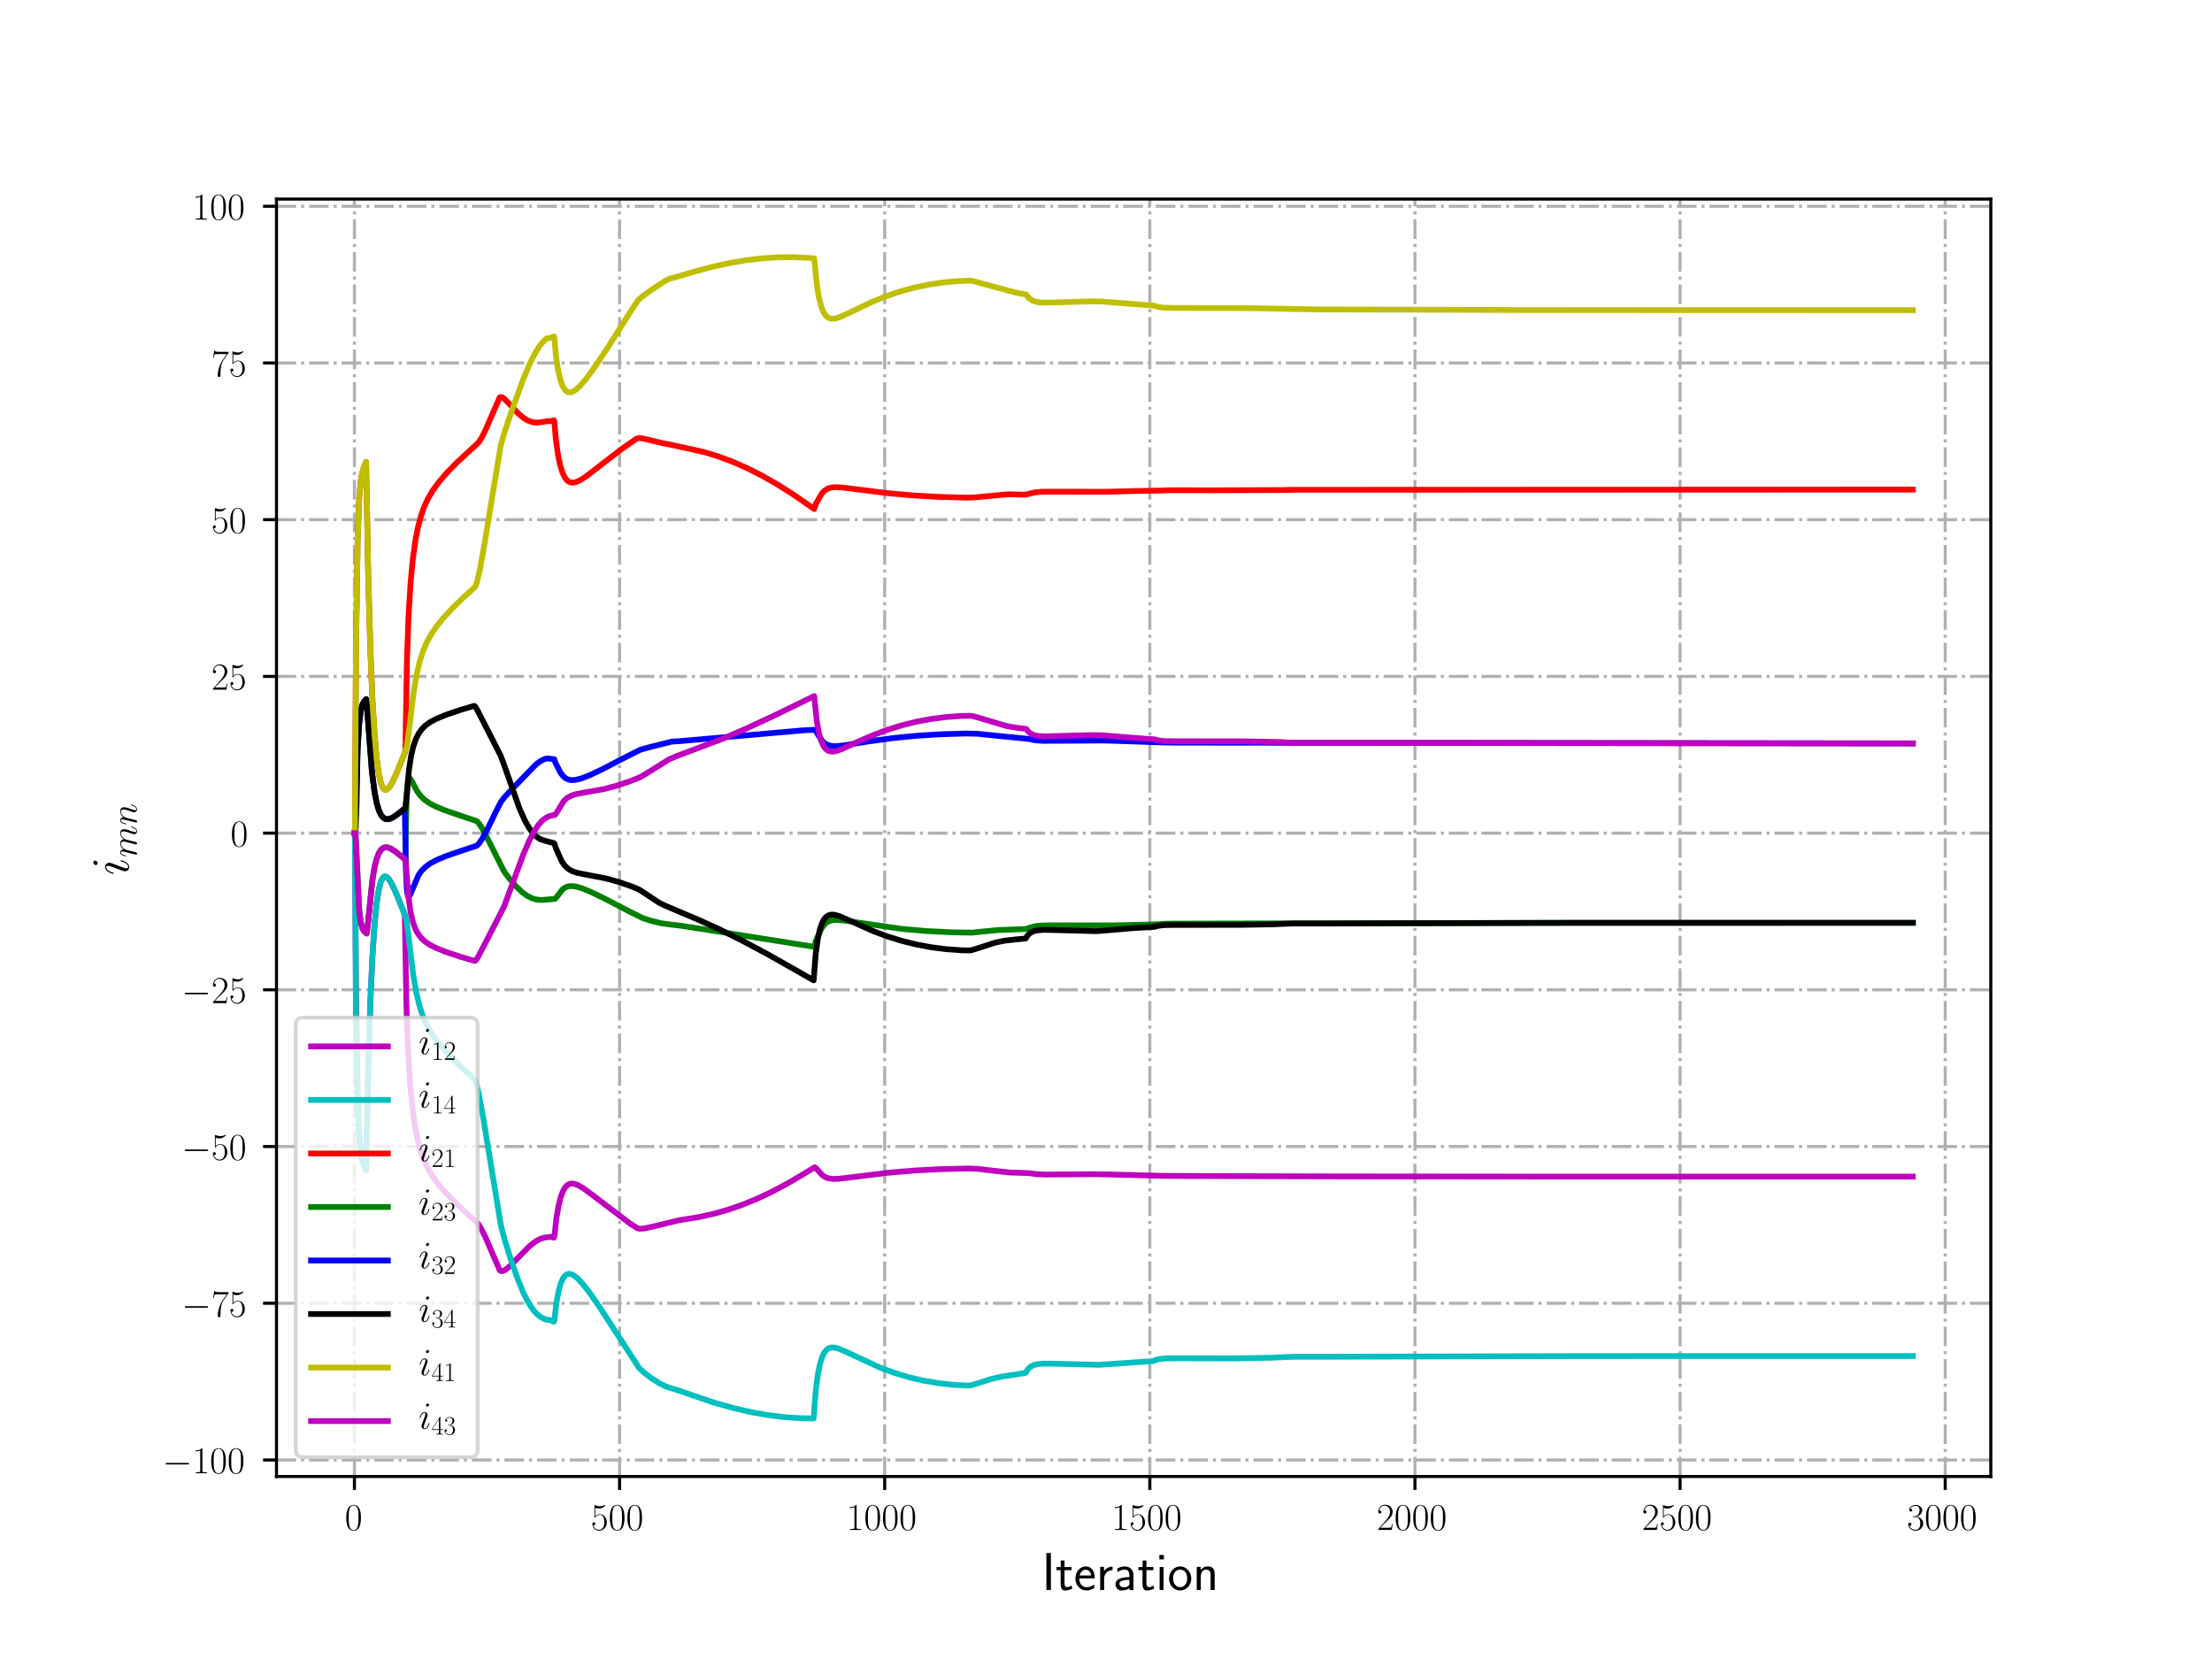 <?xml version="1.0" encoding="utf-8" standalone="no"?>
<!DOCTYPE svg PUBLIC "-//W3C//DTD SVG 1.1//EN"
  "http://www.w3.org/Graphics/SVG/1.1/DTD/svg11.dtd">
<!-- Created with matplotlib (http://matplotlib.org/) -->
<svg height="432pt" version="1.1" viewBox="0 0 576 432" width="576pt" xmlns="http://www.w3.org/2000/svg" xmlns:xlink="http://www.w3.org/1999/xlink">
 <defs>
  <style type="text/css">
*{stroke-linecap:butt;stroke-linejoin:round;}
  </style>
 </defs>
 <g id="figure_1">
  <g id="patch_1">
   <path d="M 0 432 
L 576 432 
L 576 0 
L 0 0 
z
" style="fill:#ffffff;"/>
  </g>
  <g id="axes_1">
   <g id="patch_2">
    <path d="M 72 384.48 
L 518.4 384.48 
L 518.4 51.84 
L 72 51.84 
z
" style="fill:#ffffff;"/>
   </g>
   <g id="matplotlib.axis_1">
    <g id="xtick_1">
     <g id="line2d_1">
      <path clip-path="url(#p027a1f8003)" d="M 92.291 384.48 
L 92.291 51.84 
" style="fill:none;stroke:#b0b0b0;stroke-dasharray:5.12,1.28,0.8,1.28;stroke-dashoffset:0;stroke-width:0.8;"/>
     </g>
     <g id="line2d_2">
      <defs>
       <path d="M 0 0 
L 0 3.5 
" id="m0a279a91f6" style="stroke:#000000;stroke-width:0.8;"/>
      </defs>
      <g>
       <use style="stroke:#000000;stroke-width:0.8;" x="92.291" xlink:href="#m0a279a91f6" y="384.48"/>
      </g>
     </g>
     <g id="text_1">
      <!-- $0$ -->
      <defs>
       <path d="M 42 31.641 
C 42 37.75 41.906 48.125 37.703 56.109 
C 34 63.109 28.094 65.594 22.906 65.594 
C 18.094 65.594 12 63.406 8.203 56.203 
C 4.203 48.719 3.797 39.438 3.797 31.641 
C 3.797 25.953 3.906 17.281 7 9.672 
C 11.297 -0.609 19 -2 22.906 -2 
C 27.5 -2 34.5 -0.109 38.594 9.375 
C 41.594 16.281 42 24.359 42 31.641 
z
M 22.906 -0.406 
C 16.5 -0.406 12.703 5.078 11.297 12.688 
C 10.203 18.562 10.203 27.156 10.203 32.75 
C 10.203 40.438 10.203 46.828 11.5 52.922 
C 13.406 61.391 19 64 22.906 64 
C 27 64 32.297 61.297 34.203 53.125 
C 35.5 47.438 35.594 40.734 35.594 32.75 
C 35.594 26.25 35.594 18.266 34.406 12.375 
C 32.297 1.484 26.406 -0.406 22.906 -0.406 
z
" id="CMR17-48"/>
      </defs>
      <g transform="translate(89.8 398.398)scale(0.1 -0.1)">
       <use transform="scale(0.996)" xlink:href="#CMR17-48"/>
      </g>
     </g>
    </g>
    <g id="xtick_2">
     <g id="line2d_3">
      <path clip-path="url(#p027a1f8003)" d="M 161.331 384.48 
L 161.331 51.84 
" style="fill:none;stroke:#b0b0b0;stroke-dasharray:5.12,1.28,0.8,1.28;stroke-dashoffset:0;stroke-width:0.8;"/>
     </g>
     <g id="line2d_4">
      <g>
       <use style="stroke:#000000;stroke-width:0.8;" x="161.331" xlink:href="#m0a279a91f6" y="384.48"/>
      </g>
     </g>
     <g id="text_2">
      <!-- $500$ -->
      <defs>
       <path d="M 11.406 57.688 
C 12.406 57.281 16.5 56 20.703 56 
C 30 56 35.094 61.109 38 64.062 
C 38 64.953 38 65.5 37.406 65.5 
C 37.297 65.5 37.094 65.5 36.297 65.047 
C 32.797 63.406 28.703 62.078 23.703 62.078 
C 20.703 62.078 16.203 62.484 11.297 64.672 
C 10.203 65.172 10 65.172 9.906 65.172 
C 9.406 65.172 9.297 65.062 9.297 63.078 
L 9.297 34.422 
C 9.297 32.641 9.297 32.141 10.297 32.141 
C 10.797 32.141 11 32.344 11.5 33.031 
C 14.703 37.516 19.094 39.406 24.094 39.406 
C 27.594 39.406 35.094 37.219 35.094 20.141 
C 35.094 16.953 35.094 11.172 32.094 6.578 
C 29.594 2.484 25.703 0.391 21.406 0.391 
C 14.797 0.391 8.094 5 6.297 12.719 
C 6.703 12.609 7.5 12.422 7.906 12.422 
C 9.203 12.422 11.703 13.125 11.703 16.219 
C 11.703 18.906 9.797 20 7.906 20 
C 5.594 20 4.094 18.594 4.094 15.797 
C 4.094 7.094 11 -2 21.594 -2 
C 31.906 -2 41.703 6.875 41.703 19.75 
C 41.703 31.719 33.906 41 24.203 41 
C 19.094 41 14.797 39.109 11.406 35.531 
z
" id="CMR17-53"/>
      </defs>
      <g transform="translate(153.859 398.398)scale(0.1 -0.1)">
       <use transform="scale(0.996)" xlink:href="#CMR17-53"/>
       <use transform="translate(45.69 0)scale(0.996)" xlink:href="#CMR17-48"/>
       <use transform="translate(91.381 0)scale(0.996)" xlink:href="#CMR17-48"/>
      </g>
     </g>
    </g>
    <g id="xtick_3">
     <g id="line2d_5">
      <path clip-path="url(#p027a1f8003)" d="M 230.371 384.48 
L 230.371 51.84 
" style="fill:none;stroke:#b0b0b0;stroke-dasharray:5.12,1.28,0.8,1.28;stroke-dashoffset:0;stroke-width:0.8;"/>
     </g>
     <g id="line2d_6">
      <g>
       <use style="stroke:#000000;stroke-width:0.8;" x="230.371" xlink:href="#m0a279a91f6" y="384.48"/>
      </g>
     </g>
     <g id="text_3">
      <!-- $1000$ -->
      <defs>
       <path d="M 26.594 63.406 
C 26.594 65.5 26.5 65.5 25.094 65.5 
C 21.203 61.188 15.297 59.797 9.703 59.797 
C 9.406 59.797 8.906 59.797 8.797 59.5 
C 8.703 59.297 8.703 59.094 8.703 57 
C 11.797 57 17 57.594 21 59.984 
L 21 7.203 
C 21 3.688 20.797 2.5 12.203 2.5 
L 9.203 2.5 
L 9.203 0 
C 14 0 19 0 23.797 0 
C 28.594 0 33.594 0 38.406 0 
L 38.406 2.5 
L 35.406 2.5 
C 26.797 2.5 26.594 3.594 26.594 7.156 
z
" id="CMR17-49"/>
      </defs>
      <g transform="translate(220.409 398.398)scale(0.1 -0.1)">
       <use transform="scale(0.996)" xlink:href="#CMR17-49"/>
       <use transform="translate(45.69 0)scale(0.996)" xlink:href="#CMR17-48"/>
       <use transform="translate(91.381 0)scale(0.996)" xlink:href="#CMR17-48"/>
       <use transform="translate(137.071 0)scale(0.996)" xlink:href="#CMR17-48"/>
      </g>
     </g>
    </g>
    <g id="xtick_4">
     <g id="line2d_7">
      <path clip-path="url(#p027a1f8003)" d="M 299.411 384.48 
L 299.411 51.84 
" style="fill:none;stroke:#b0b0b0;stroke-dasharray:5.12,1.28,0.8,1.28;stroke-dashoffset:0;stroke-width:0.8;"/>
     </g>
     <g id="line2d_8">
      <g>
       <use style="stroke:#000000;stroke-width:0.8;" x="299.411" xlink:href="#m0a279a91f6" y="384.48"/>
      </g>
     </g>
     <g id="text_4">
      <!-- $1500$ -->
      <g transform="translate(289.449 398.398)scale(0.1 -0.1)">
       <use transform="scale(0.996)" xlink:href="#CMR17-49"/>
       <use transform="translate(45.69 0)scale(0.996)" xlink:href="#CMR17-53"/>
       <use transform="translate(91.381 0)scale(0.996)" xlink:href="#CMR17-48"/>
       <use transform="translate(137.071 0)scale(0.996)" xlink:href="#CMR17-48"/>
      </g>
     </g>
    </g>
    <g id="xtick_5">
     <g id="line2d_9">
      <path clip-path="url(#p027a1f8003)" d="M 368.452 384.48 
L 368.452 51.84 
" style="fill:none;stroke:#b0b0b0;stroke-dasharray:5.12,1.28,0.8,1.28;stroke-dashoffset:0;stroke-width:0.8;"/>
     </g>
     <g id="line2d_10">
      <g>
       <use style="stroke:#000000;stroke-width:0.8;" x="368.452" xlink:href="#m0a279a91f6" y="384.48"/>
      </g>
     </g>
     <g id="text_5">
      <!-- $2000$ -->
      <defs>
       <path d="M 41.703 15.453 
L 39.906 15.453 
C 38.906 8.375 38.094 7.172 37.703 6.562 
C 37.203 5.766 30 5.766 28.594 5.766 
L 9.406 5.766 
C 13 9.672 20 16.75 28.5 24.953 
C 34.594 30.734 41.703 37.531 41.703 47.422 
C 41.703 59.219 32.297 66 21.797 66 
C 10.797 66 4.094 56.312 4.094 47.344 
C 4.094 43.438 7 42.938 8.203 42.938 
C 9.203 42.938 12.203 43.547 12.203 47.031 
C 12.203 50.109 9.594 51 8.203 51 
C 7.594 51 7 50.906 6.594 50.703 
C 8.5 59.219 14.297 63.406 20.406 63.406 
C 29.094 63.406 34.797 56.516 34.797 47.422 
C 34.797 38.734 29.703 31.25 24 24.75 
L 4.094 2.281 
L 4.094 0 
L 39.297 0 
z
" id="CMR17-50"/>
      </defs>
      <g transform="translate(358.489 398.398)scale(0.1 -0.1)">
       <use transform="scale(0.996)" xlink:href="#CMR17-50"/>
       <use transform="translate(45.69 0)scale(0.996)" xlink:href="#CMR17-48"/>
       <use transform="translate(91.381 0)scale(0.996)" xlink:href="#CMR17-48"/>
       <use transform="translate(137.071 0)scale(0.996)" xlink:href="#CMR17-48"/>
      </g>
     </g>
    </g>
    <g id="xtick_6">
     <g id="line2d_11">
      <path clip-path="url(#p027a1f8003)" d="M 437.492 384.48 
L 437.492 51.84 
" style="fill:none;stroke:#b0b0b0;stroke-dasharray:5.12,1.28,0.8,1.28;stroke-dashoffset:0;stroke-width:0.8;"/>
     </g>
     <g id="line2d_12">
      <g>
       <use style="stroke:#000000;stroke-width:0.8;" x="437.492" xlink:href="#m0a279a91f6" y="384.48"/>
      </g>
     </g>
     <g id="text_6">
      <!-- $2500$ -->
      <g transform="translate(427.529 398.398)scale(0.1 -0.1)">
       <use transform="scale(0.996)" xlink:href="#CMR17-50"/>
       <use transform="translate(45.69 0)scale(0.996)" xlink:href="#CMR17-53"/>
       <use transform="translate(91.381 0)scale(0.996)" xlink:href="#CMR17-48"/>
       <use transform="translate(137.071 0)scale(0.996)" xlink:href="#CMR17-48"/>
      </g>
     </g>
    </g>
    <g id="xtick_7">
     <g id="line2d_13">
      <path clip-path="url(#p027a1f8003)" d="M 506.532 384.48 
L 506.532 51.84 
" style="fill:none;stroke:#b0b0b0;stroke-dasharray:5.12,1.28,0.8,1.28;stroke-dashoffset:0;stroke-width:0.8;"/>
     </g>
     <g id="line2d_14">
      <g>
       <use style="stroke:#000000;stroke-width:0.8;" x="506.532" xlink:href="#m0a279a91f6" y="384.48"/>
      </g>
     </g>
     <g id="text_7">
      <!-- $3000$ -->
      <defs>
       <path d="M 22.094 33.703 
C 31 33.703 34.906 25.969 34.906 17.031 
C 34.906 5 28.5 0.391 22.703 0.391 
C 17.406 0.391 8.797 3.031 6.094 10.828 
C 6.594 10.625 7.094 10.625 7.594 10.625 
C 10 10.625 11.797 12.219 11.797 14.812 
C 11.797 17.703 9.594 19 7.594 19 
C 5.906 19 3.297 18.203 3.297 14.469 
C 3.297 5.234 12.297 -2 22.906 -2 
C 34 -2 42.5 6.719 42.5 16.953 
C 42.5 26.672 34.5 33.703 25 34.797 
C 32.594 36.375 39.906 43.062 39.906 52.016 
C 39.906 59.688 32 65.297 23 65.297 
C 13.906 65.297 5.906 59.828 5.906 52.016 
C 5.906 48.594 8.5 48 9.797 48 
C 11.906 48 13.703 49.297 13.703 51.891 
C 13.703 54.469 11.906 55.766 9.797 55.766 
C 9.406 55.766 8.906 55.766 8.5 55.578 
C 11.406 61.859 19.297 63 22.797 63 
C 26.297 63 32.906 61.328 32.906 51.875 
C 32.906 49.109 32.5 44.188 29.094 39.844 
C 26.094 36 22.703 36 19.406 35.688 
C 18.906 35.688 16.594 35.453 16.203 35.453 
C 15.5 35.359 15.094 35.266 15.094 34.5 
C 15.094 33.797 15.203 33.703 17.203 33.703 
z
" id="CMR17-51"/>
      </defs>
      <g transform="translate(496.569 398.398)scale(0.1 -0.1)">
       <use transform="scale(0.996)" xlink:href="#CMR17-51"/>
       <use transform="translate(45.69 0)scale(0.996)" xlink:href="#CMR17-48"/>
       <use transform="translate(91.381 0)scale(0.996)" xlink:href="#CMR17-48"/>
       <use transform="translate(137.071 0)scale(0.996)" xlink:href="#CMR17-48"/>
      </g>
     </g>
    </g>
    <g id="text_8">
     <!-- Iteration -->
     <defs>
      <path d="M 17.094 69 
L 8.703 69 
L 8.703 0 
L 17.094 0 
z
" id="CMSS17-73"/>
      <path d="M 16.703 37 
L 29.703 37 
L 29.703 42.766 
L 16.703 42.766 
L 16.703 55 
L 9.594 55 
L 9.594 42.766 
L 1.703 42.766 
L 1.703 37 
L 9.406 37 
L 9.406 11.703 
C 9.406 6 10.703 -1 17.297 -1 
C 22.297 -1 26.906 0.391 31.297 2.688 
L 29.703 8.562 
C 27.297 6.469 24.406 5.266 21.297 5.266 
C 16.906 5.266 16.703 10.875 16.703 13.375 
z
" id="CMSS17-116"/>
      <path d="M 39.094 21.516 
C 39.094 24.844 38.906 31.297 35.703 36.641 
C 32.203 42.391 26.5 44 22.203 44 
C 11.797 44 3 34.188 3 21.484 
C 3 9.094 12.094 -1 23.594 -1 
C 28.094 -1 33.594 0.297 38.594 3.875 
C 38.594 4.281 38.406 6.469 38.297 6.562 
C 38.297 6.766 38 9.844 38 10.25 
C 33.203 6.359 27.703 5.078 23.703 5.078 
C 17.297 5.078 10.406 10.422 10.094 21.516 
z
M 10.906 27 
C 12.203 32.562 16.594 37.828 22.203 37.828 
C 23.703 37.828 30.703 37.828 32.5 27 
z
" id="CMSS17-101"/>
      <path d="M 14.906 21.297 
C 14.906 30.703 21.797 37 30.594 37 
L 30.594 43.578 
C 24.203 43.578 18.203 40.391 14.594 35.203 
L 14.594 43.094 
L 7.5 43.094 
L 7.5 0 
L 14.906 0 
z
" id="CMSS17-114"/>
      <path d="M 37.594 27.984 
C 37.594 37.375 30.906 43.875 21.906 43.875 
C 17.5 43.875 12.703 43.078 7.203 39.891 
L 7.797 33.359 
C 10.297 35.125 14.594 38 21.797 38 
C 26.906 38 30 34.062 30 27.844 
L 30 24 
C 14 24 4 19.344 4 11.344 
C 4 7.203 6.5 -1 14.797 -1 
C 16.297 -1 24.406 -1 30.203 3.391 
L 30.203 -0.297 
L 37.594 -0.297 
z
M 30 12.75 
C 30 10.953 30 8.562 27 6.781 
C 24.406 5.078 21.094 5.078 19.703 5.078 
C 14.703 5.078 11.297 7.984 11.297 11.625 
C 11.297 18.922 26.906 18.922 30 18.922 
z
" id="CMSS17-97"/>
      <path d="M 15.297 65.359 
L 6.906 65.359 
L 6.906 57 
L 15.297 57 
z
M 14.797 42.797 
L 7.406 42.797 
L 7.406 0 
L 14.797 0 
z
" id="CMSS17-105"/>
      <path d="M 44.203 21.188 
C 44.203 34 34.703 44 23.5 44 
C 12 44 2.703 33.703 2.703 21.188 
C 2.703 8.5 12.297 -1 23.406 -1 
C 34.797 -1 44.203 8.797 44.203 21.188 
z
M 23.5 5.266 
C 16.406 5.266 10.297 11.078 10.297 22 
C 10.297 33.609 17.406 37.922 23.406 37.922 
C 29.906 37.922 36.594 33.219 36.594 22 
C 36.594 10.672 30.094 5.266 23.5 5.266 
z
" id="CMSS17-111"/>
      <path d="M 40.906 29.328 
C 40.906 35.672 39.406 44 28.094 44 
C 21.703 44 17.5 40.719 14.703 37.328 
L 14.703 43.094 
L 7.406 43.094 
L 7.406 0 
L 15 0 
L 15 24.359 
C 15 30.688 17.406 37.938 24.203 37.938 
C 33 37.938 33.297 32 33.297 28.578 
L 33.297 0 
L 40.906 0 
z
" id="CMSS17-110"/>
     </defs>
     <g transform="translate(271.264 414.022)scale(0.14 -0.14)">
      <use transform="scale(0.996)" xlink:href="#CMSS17-73"/>
      <use transform="translate(25.784 0)scale(0.996)" xlink:href="#CMSS17-116"/>
      <use transform="translate(59.615 0)scale(0.996)" xlink:href="#CMSS17-101"/>
      <use transform="translate(101.254 0)scale(0.996)" xlink:href="#CMSS17-114"/>
      <use transform="translate(133.164 0)scale(0.996)" xlink:href="#CMSS17-97"/>
      <use transform="translate(178.086 0)scale(0.996)" xlink:href="#CMSS17-116"/>
      <use transform="translate(211.918 0)scale(0.996)" xlink:href="#CMSS17-105"/>
      <use transform="translate(234.098 0)scale(0.996)" xlink:href="#CMSS17-111"/>
      <use transform="translate(280.942 0)scale(0.996)" xlink:href="#CMSS17-110"/>
     </g>
    </g>
   </g>
   <g id="matplotlib.axis_2">
    <g id="ytick_1">
     <g id="line2d_15">
      <path clip-path="url(#p027a1f8003)" d="M 72 380.17 
L 518.4 380.17 
" style="fill:none;stroke:#b0b0b0;stroke-dasharray:5.12,1.28,0.8,1.28;stroke-dashoffset:0;stroke-width:0.8;"/>
     </g>
     <g id="line2d_16">
      <defs>
       <path d="M 0 0 
L -3.5 0 
" id="m67a259737e" style="stroke:#000000;stroke-width:0.8;"/>
      </defs>
      <g>
       <use style="stroke:#000000;stroke-width:0.8;" x="72" xlink:href="#m67a259737e" y="380.17"/>
      </g>
     </g>
     <g id="text_9">
      <!-- $-100$ -->
      <defs>
       <path d="M 65.906 23 
C 67.594 23 69.406 23 69.406 25 
C 69.406 27 67.594 27 65.906 27 
L 11.797 27 
C 10.094 27 8.297 27 8.297 25 
C 8.297 23 10.094 23 11.797 23 
z
" id="CMSY10-0"/>
      </defs>
      <g transform="translate(42.307 383.629)scale(0.1 -0.1)">
       <use transform="scale(0.996)" xlink:href="#CMSY10-0"/>
       <use transform="translate(77.487 0)scale(0.996)" xlink:href="#CMR17-49"/>
       <use transform="translate(123.178 0)scale(0.996)" xlink:href="#CMR17-48"/>
       <use transform="translate(168.868 0)scale(0.996)" xlink:href="#CMR17-48"/>
      </g>
     </g>
    </g>
    <g id="ytick_2">
     <g id="line2d_17">
      <path clip-path="url(#p027a1f8003)" d="M 72 339.362 
L 518.4 339.362 
" style="fill:none;stroke:#b0b0b0;stroke-dasharray:5.12,1.28,0.8,1.28;stroke-dashoffset:0;stroke-width:0.8;"/>
     </g>
     <g id="line2d_18">
      <g>
       <use style="stroke:#000000;stroke-width:0.8;" x="72" xlink:href="#m67a259737e" y="339.362"/>
      </g>
     </g>
     <g id="text_10">
      <!-- $-75$ -->
      <defs>
       <path d="M 45.094 61.578 
L 45.094 63.766 
L 21.594 63.766 
C 9.906 63.766 9.703 65.078 9.297 67 
L 7.5 67 
L 4.594 48.344 
L 6.406 48.344 
C 6.703 50.234 7.406 55.312 8.594 57.203 
C 9.203 58 16.594 58 18.297 58 
L 40.297 58 
L 29.203 41.578 
C 21.797 30.531 16.703 15.609 16.703 2.578 
C 16.703 1.391 16.703 -2 20.297 -2 
C 23.906 -2 23.906 1.391 23.906 2.672 
L 23.906 7.266 
C 23.906 23.562 26.703 34.312 31.297 41.188 
z
" id="CMR17-55"/>
      </defs>
      <g transform="translate(47.289 342.821)scale(0.1 -0.1)">
       <use transform="scale(0.996)" xlink:href="#CMSY10-0"/>
       <use transform="translate(77.487 0)scale(0.996)" xlink:href="#CMR17-55"/>
       <use transform="translate(123.178 0)scale(0.996)" xlink:href="#CMR17-53"/>
      </g>
     </g>
    </g>
    <g id="ytick_3">
     <g id="line2d_19">
      <path clip-path="url(#p027a1f8003)" d="M 72 298.554 
L 518.4 298.554 
" style="fill:none;stroke:#b0b0b0;stroke-dasharray:5.12,1.28,0.8,1.28;stroke-dashoffset:0;stroke-width:0.8;"/>
     </g>
     <g id="line2d_20">
      <g>
       <use style="stroke:#000000;stroke-width:0.8;" x="72" xlink:href="#m67a259737e" y="298.554"/>
      </g>
     </g>
     <g id="text_11">
      <!-- $-50$ -->
      <g transform="translate(47.289 302.013)scale(0.1 -0.1)">
       <use transform="scale(0.996)" xlink:href="#CMSY10-0"/>
       <use transform="translate(77.487 0)scale(0.996)" xlink:href="#CMR17-53"/>
       <use transform="translate(123.178 0)scale(0.996)" xlink:href="#CMR17-48"/>
      </g>
     </g>
    </g>
    <g id="ytick_4">
     <g id="line2d_21">
      <path clip-path="url(#p027a1f8003)" d="M 72 257.746 
L 518.4 257.746 
" style="fill:none;stroke:#b0b0b0;stroke-dasharray:5.12,1.28,0.8,1.28;stroke-dashoffset:0;stroke-width:0.8;"/>
     </g>
     <g id="line2d_22">
      <g>
       <use style="stroke:#000000;stroke-width:0.8;" x="72" xlink:href="#m67a259737e" y="257.746"/>
      </g>
     </g>
     <g id="text_12">
      <!-- $-25$ -->
      <g transform="translate(47.289 261.205)scale(0.1 -0.1)">
       <use transform="scale(0.996)" xlink:href="#CMSY10-0"/>
       <use transform="translate(77.487 0)scale(0.996)" xlink:href="#CMR17-50"/>
       <use transform="translate(123.178 0)scale(0.996)" xlink:href="#CMR17-53"/>
      </g>
     </g>
    </g>
    <g id="ytick_5">
     <g id="line2d_23">
      <path clip-path="url(#p027a1f8003)" d="M 72 216.938 
L 518.4 216.938 
" style="fill:none;stroke:#b0b0b0;stroke-dasharray:5.12,1.28,0.8,1.28;stroke-dashoffset:0;stroke-width:0.8;"/>
     </g>
     <g id="line2d_24">
      <g>
       <use style="stroke:#000000;stroke-width:0.8;" x="72" xlink:href="#m67a259737e" y="216.938"/>
      </g>
     </g>
     <g id="text_13">
      <!-- $0$ -->
      <g transform="translate(60.019 220.397)scale(0.1 -0.1)">
       <use transform="scale(0.996)" xlink:href="#CMR17-48"/>
      </g>
     </g>
    </g>
    <g id="ytick_6">
     <g id="line2d_25">
      <path clip-path="url(#p027a1f8003)" d="M 72 176.13 
L 518.4 176.13 
" style="fill:none;stroke:#b0b0b0;stroke-dasharray:5.12,1.28,0.8,1.28;stroke-dashoffset:0;stroke-width:0.8;"/>
     </g>
     <g id="line2d_26">
      <g>
       <use style="stroke:#000000;stroke-width:0.8;" x="72" xlink:href="#m67a259737e" y="176.13"/>
      </g>
     </g>
     <g id="text_14">
      <!-- $25$ -->
      <g transform="translate(55.037 179.59)scale(0.1 -0.1)">
       <use transform="scale(0.996)" xlink:href="#CMR17-50"/>
       <use transform="translate(45.69 0)scale(0.996)" xlink:href="#CMR17-53"/>
      </g>
     </g>
    </g>
    <g id="ytick_7">
     <g id="line2d_27">
      <path clip-path="url(#p027a1f8003)" d="M 72 135.322 
L 518.4 135.322 
" style="fill:none;stroke:#b0b0b0;stroke-dasharray:5.12,1.28,0.8,1.28;stroke-dashoffset:0;stroke-width:0.8;"/>
     </g>
     <g id="line2d_28">
      <g>
       <use style="stroke:#000000;stroke-width:0.8;" x="72" xlink:href="#m67a259737e" y="135.322"/>
      </g>
     </g>
     <g id="text_15">
      <!-- $50$ -->
      <g transform="translate(55.037 138.782)scale(0.1 -0.1)">
       <use transform="scale(0.996)" xlink:href="#CMR17-53"/>
       <use transform="translate(45.69 0)scale(0.996)" xlink:href="#CMR17-48"/>
      </g>
     </g>
    </g>
    <g id="ytick_8">
     <g id="line2d_29">
      <path clip-path="url(#p027a1f8003)" d="M 72 94.514 
L 518.4 94.514 
" style="fill:none;stroke:#b0b0b0;stroke-dasharray:5.12,1.28,0.8,1.28;stroke-dashoffset:0;stroke-width:0.8;"/>
     </g>
     <g id="line2d_30">
      <g>
       <use style="stroke:#000000;stroke-width:0.8;" x="72" xlink:href="#m67a259737e" y="94.514"/>
      </g>
     </g>
     <g id="text_16">
      <!-- $75$ -->
      <g transform="translate(55.037 97.974)scale(0.1 -0.1)">
       <use transform="scale(0.996)" xlink:href="#CMR17-55"/>
       <use transform="translate(45.69 0)scale(0.996)" xlink:href="#CMR17-53"/>
      </g>
     </g>
    </g>
    <g id="ytick_9">
     <g id="line2d_31">
      <path clip-path="url(#p027a1f8003)" d="M 72 53.707 
L 518.4 53.707 
" style="fill:none;stroke:#b0b0b0;stroke-dasharray:5.12,1.28,0.8,1.28;stroke-dashoffset:0;stroke-width:0.8;"/>
     </g>
     <g id="line2d_32">
      <g>
       <use style="stroke:#000000;stroke-width:0.8;" x="72" xlink:href="#m67a259737e" y="53.707"/>
      </g>
     </g>
     <g id="text_17">
      <!-- $100$ -->
      <g transform="translate(50.056 57.166)scale(0.1 -0.1)">
       <use transform="scale(0.996)" xlink:href="#CMR17-49"/>
       <use transform="translate(45.69 0)scale(0.996)" xlink:href="#CMR17-48"/>
       <use transform="translate(91.381 0)scale(0.996)" xlink:href="#CMR17-48"/>
      </g>
     </g>
    </g>
    <g id="text_18">
     <!-- $i_{mn}$ -->
     <defs>
      <path d="M 28.297 14.266 
C 28.297 14.766 27.906 15.172 27.297 15.172 
C 26.406 15.172 26.297 14.875 25.797 13.172 
C 23.203 4.094 19.094 1 15.797 1 
C 14.594 1 13.203 1.297 13.203 4.297 
C 13.203 6.984 14.406 9.984 15.5 12.969 
L 22.5 31.531 
C 22.797 32.328 23.5 34.125 23.5 36.016 
C 23.5 40.219 20.5 44 15.594 44 
C 6.406 44 2.703 29.531 2.703 28.734 
C 2.703 28.344 3.094 27.844 3.797 27.844 
C 4.703 27.844 4.797 28.234 5.203 29.625 
C 7.594 37.938 11.406 41.906 15.297 41.906 
C 16.203 41.906 17.906 41.906 17.906 38.719 
C 17.906 36.125 16.594 32.828 15.797 30.641 
L 8.797 12.078 
C 8.203 10.484 7.594 8.875 7.594 7.078 
C 7.594 2.594 10.703 -1 15.5 -1 
C 24.703 -1 28.297 13.578 28.297 14.266 
z
M 27.5 62.703 
C 27.5 64.203 26.297 66 24.094 66 
C 21.797 66 19.203 63.797 19.203 61.203 
C 19.203 58.719 21.297 57.922 22.5 57.922 
C 25.203 57.922 27.5 60.516 27.5 62.703 
z
" id="CMMI12-105"/>
      <path d="M 20.594 29.234 
C 20.797 29.844 23.297 34.828 27 38.016 
C 29.594 40.406 33 42.016 36.906 42.016 
C 40.906 42.016 42.297 39.016 42.297 35.031 
C 42.297 34.422 42.297 32.438 41.094 27.734 
L 38.594 17.469 
C 37.797 14.469 35.906 7.078 35.703 5.984 
C 35.297 4.484 34.703 1.891 34.703 1.5 
C 34.703 0.094 35.797 -1 37.297 -1 
C 40.297 -1 40.797 1.297 41.703 4.891 
L 47.703 28.734 
C 47.906 29.531 53.094 42.016 64.094 42.016 
C 68.094 42.016 69.5 39.016 69.5 35.031 
C 69.5 29.438 65.594 18.562 63.406 12.578 
C 62.5 10.172 62 8.875 62 7.078 
C 62 2.594 65.094 -1 69.906 -1 
C 79.203 -1 82.703 13.672 82.703 14.266 
C 82.703 14.766 82.297 15.172 81.703 15.172 
C 80.797 15.172 80.703 14.875 80.203 13.172 
C 77.906 5.188 74.203 1 70.203 1 
C 69.203 1 67.594 1 67.594 4.203 
C 67.594 6.812 68.797 10 69.203 11.094 
C 71 15.906 75.5 27.703 75.5 33.516 
C 75.5 39.5 72 44 64.406 44 
C 57.703 44 52.297 40.219 48.297 34.328 
C 48 39.719 44.703 44 37.203 44 
C 28.297 44 23.594 37.734 21.797 35.234 
C 21.5 40.906 17.406 44 13 44 
C 10.094 44 7.797 42.609 5.906 38.812 
C 4.094 35.219 2.703 29.141 2.703 28.734 
C 2.703 28.344 3.094 27.844 3.797 27.844 
C 4.594 27.844 4.703 27.938 5.297 30.234 
C 6.797 36.125 8.703 42.016 12.703 42.016 
C 15 42.016 15.797 40.406 15.797 37.422 
C 15.797 35.219 14.797 31.328 14.094 28.234 
L 11.297 17.469 
C 10.906 15.562 9.797 11.078 9.297 9.281 
C 8.594 6.688 7.5 2 7.5 1.5 
C 7.5 0.094 8.594 -1 10.094 -1 
C 11.297 -1 12.703 -0.406 13.5 1.094 
C 13.703 1.594 14.594 5.094 15.094 7.078 
L 17.297 16.062 
z
" id="CMMI12-109"/>
      <path d="M 20.594 29.234 
C 20.797 29.844 23.297 34.828 27 38.016 
C 29.594 40.406 33 42.016 36.906 42.016 
C 40.906 42.016 42.297 39.016 42.297 35.031 
C 42.297 29.344 38.203 17.969 36.203 12.578 
C 35.297 10.172 34.797 8.875 34.797 7.078 
C 34.797 2.594 37.906 -1 42.703 -1 
C 52 -1 55.5 13.672 55.5 14.266 
C 55.5 14.766 55.094 15.172 54.5 15.172 
C 53.594 15.172 53.5 14.875 53 13.172 
C 50.703 4.984 46.906 1 43 1 
C 42 1 40.406 1 40.406 4.203 
C 40.406 6.703 41.5 9.703 42.094 11.094 
C 44.094 16.609 48.297 27.812 48.297 33.516 
C 48.297 39.5 44.797 44 37.203 44 
C 28.297 44 23.594 37.734 21.797 35.234 
C 21.5 40.906 17.406 44 13 44 
C 9.797 44 7.594 42.109 5.906 38.719 
C 4.094 35.125 2.703 29.141 2.703 28.734 
C 2.703 28.344 3.094 27.844 3.797 27.844 
C 4.594 27.844 4.703 27.938 5.297 30.234 
C 6.906 36.328 8.703 42.016 12.703 42.016 
C 15 42.016 15.797 40.406 15.797 37.422 
C 15.797 35.219 14.797 31.328 14.094 28.234 
L 11.297 17.469 
C 10.906 15.562 9.797 11.078 9.297 9.281 
C 8.594 6.688 7.5 2 7.5 1.5 
C 7.5 0.094 8.594 -1 10.094 -1 
C 11.297 -1 12.703 -0.406 13.5 1.094 
C 13.703 1.594 14.594 5.094 15.094 7.078 
L 17.297 16.062 
z
" id="CMMI12-110"/>
     </defs>
     <g transform="translate(35.595 227.936)rotate(-90)scale(0.14 -0.14)">
      <use transform="translate(0 14.944)scale(0.996)" xlink:href="#CMMI12-105"/>
      <use transform="translate(33.279 0)scale(0.697)" xlink:href="#CMMI12-109"/>
      <use transform="translate(93.007 0)scale(0.697)" xlink:href="#CMMI12-110"/>
     </g>
    </g>
   </g>
   <g id="line2d_33">
    <path clip-path="url(#p027a1f8003)" d="M 92.291 216.938 
L 92.429 216.938 
L 92.705 259.32 
L 93.119 285.235 
L 93.534 295.671 
L 93.948 300.061 
L 94.362 302.224 
L 94.914 303.858 
L 95.329 304.748 
L 95.881 278.74 
L 96.433 261.144 
L 96.986 248.989 
L 97.538 240.676 
L 98.09 235.136 
L 98.643 231.606 
L 99.195 229.528 
L 99.609 228.675 
L 100.023 228.281 
L 100.438 228.244 
L 100.852 228.484 
L 101.404 229.129 
L 102.095 230.304 
L 103.199 232.692 
L 105.27 237.84 
L 105.409 238.191 
L 105.823 261.634 
L 106.237 273.22 
L 106.789 282.288 
L 107.342 288.13 
L 108.032 293.141 
L 108.722 296.682 
L 109.551 299.765 
L 110.379 302.056 
L 111.346 304.118 
L 112.589 306.206 
L 114.108 308.288 
L 116.179 310.708 
L 118.802 313.408 
L 121.84 316.206 
L 124.464 318.63 
L 125.292 319.935 
L 126.397 322.137 
L 128.192 326.293 
L 130.125 330.766 
L 130.539 331.008 
L 130.953 330.976 
L 131.644 330.62 
L 132.748 329.702 
L 134.682 327.742 
L 137.857 324.522 
L 139.376 323.319 
L 140.619 322.628 
L 141.724 322.28 
L 143.381 322.062 
L 144.209 322.295 
L 144.347 322.117 
L 144.9 317.157 
L 145.452 313.951 
L 146.004 311.757 
L 146.556 310.263 
L 147.109 309.277 
L 147.661 308.662 
L 148.213 308.324 
L 148.904 308.185 
L 149.594 308.268 
L 150.561 308.634 
L 151.804 309.358 
L 153.875 310.863 
L 163.955 318.525 
L 166.026 319.86 
L 166.716 319.97 
L 167.821 319.878 
L 169.754 319.456 
L 176.934 317.728 
L 182.043 316.919 
L 185.771 316.089 
L 189.499 315.035 
L 193.228 313.75 
L 197.094 312.175 
L 200.96 310.359 
L 205.103 308.16 
L 209.521 305.553 
L 212.145 303.963 
L 212.421 304.102 
L 212.973 304.726 
L 214.078 305.964 
L 214.906 306.528 
L 215.735 306.832 
L 216.839 306.985 
L 218.358 306.951 
L 221.258 306.616 
L 231.2 305.386 
L 238.104 304.801 
L 244.87 304.445 
L 252.188 304.278 
L 254.535 304.363 
L 258.402 304.821 
L 262.958 305.318 
L 265.858 305.408 
L 267.929 305.482 
L 270 305.775 
L 272.624 305.852 
L 284.913 305.756 
L 289.746 305.848 
L 299.135 306.096 
L 302.863 306.197 
L 307.834 306.227 
L 328.546 306.288 
L 347.74 306.336 
L 401.315 306.384 
L 498.109 306.391 
L 498.109 306.391 
" style="fill:none;stroke:#bf00bf;stroke-linecap:square;stroke-width:1.5;"/>
   </g>
   <g id="line2d_34">
    <path clip-path="url(#p027a1f8003)" d="M 92.291 216.938 
L 92.429 216.938 
L 92.705 264.966 
L 92.843 277.505 
L 92.981 278.818 
L 93.396 293.192 
L 93.81 298.955 
L 94.224 301.641 
L 94.776 303.517 
L 95.329 304.748 
L 95.881 278.74 
L 96.433 261.144 
L 96.986 248.989 
L 97.538 240.676 
L 98.09 235.136 
L 98.643 231.606 
L 99.195 229.528 
L 99.609 228.675 
L 100.023 228.281 
L 100.438 228.244 
L 100.852 228.484 
L 101.404 229.129 
L 102.095 230.304 
L 103.199 232.692 
L 105.27 237.84 
L 105.823 239.518 
L 106.237 242.675 
L 107.618 253.968 
L 108.446 258.66 
L 109.275 262.04 
L 110.103 264.544 
L 111.07 266.767 
L 112.174 268.756 
L 113.555 270.777 
L 115.35 272.997 
L 117.698 275.54 
L 120.597 278.345 
L 123.635 281.089 
L 124.049 282.254 
L 124.74 285.189 
L 125.844 291.125 
L 127.916 303.788 
L 130.401 318.936 
L 131.368 322.65 
L 133.025 327.986 
L 134.82 333.08 
L 136.339 336.736 
L 137.581 339.171 
L 138.686 340.876 
L 139.652 342.011 
L 140.619 342.835 
L 141.586 343.389 
L 142.414 343.673 
L 142.966 343.69 
L 143.795 343.971 
L 144.209 344.168 
L 144.347 344.011 
L 144.9 339.205 
L 145.452 336.215 
L 146.004 334.245 
L 146.556 332.973 
L 147.109 332.205 
L 147.661 331.81 
L 148.213 331.695 
L 148.766 331.793 
L 149.456 332.137 
L 150.423 332.913 
L 151.665 334.237 
L 153.461 336.527 
L 156.084 340.282 
L 160.226 346.656 
L 166.44 356.257 
L 167.683 357.396 
L 169.754 358.959 
L 171.825 360.267 
L 173.62 361.137 
L 174.725 361.464 
L 176.382 361.983 
L 186.047 365.272 
L 191.018 366.667 
L 195.575 367.715 
L 199.856 368.477 
L 203.998 368.995 
L 208.14 369.288 
L 211.869 369.359 
L 212.421 362.076 
L 212.973 357.896 
L 213.525 355.179 
L 214.078 353.398 
L 214.63 352.245 
L 215.182 351.526 
L 215.735 351.11 
L 216.425 350.883 
L 217.254 350.89 
L 218.358 351.175 
L 220.015 351.877 
L 229.405 356.228 
L 232.995 357.529 
L 236.723 358.638 
L 240.313 359.478 
L 244.041 360.124 
L 247.769 360.553 
L 251.774 360.79 
L 252.878 360.74 
L 254.397 360.271 
L 258.264 359.045 
L 261.025 358.427 
L 264.339 357.935 
L 267.101 357.484 
L 267.515 356.729 
L 268.205 356.014 
L 269.034 355.529 
L 270 355.239 
L 271.381 355.083 
L 273.729 355.088 
L 286.156 355.399 
L 299.135 354.495 
L 300.378 354.4 
L 300.93 354.131 
L 302.035 353.867 
L 303.692 353.722 
L 307.006 353.699 
L 321.642 353.728 
L 331.584 353.532 
L 334.484 353.393 
L 336.969 353.291 
L 344.84 353.299 
L 361.271 353.248 
L 410.842 353.124 
L 498.109 353.108 
L 498.109 353.108 
" style="fill:none;stroke:#00bfbf;stroke-linecap:square;stroke-width:1.5;"/>
   </g>
   <g id="line2d_35">
    <path clip-path="url(#p027a1f8003)" d="M 92.291 216.938 
L 92.429 216.938 
L 92.705 168.91 
L 93.119 140.87 
L 93.534 129.817 
L 93.948 125.25 
L 94.362 122.993 
L 94.914 121.257 
L 95.329 120.293 
L 95.881 149.586 
L 96.433 168.925 
L 96.986 182.259 
L 97.538 191.418 
L 98.09 197.569 
L 98.643 201.543 
L 99.195 203.941 
L 99.609 204.974 
L 100.023 205.508 
L 100.438 205.654 
L 100.852 205.499 
L 101.404 204.937 
L 102.095 203.833 
L 103.061 201.821 
L 104.856 197.441 
L 105.547 195.685 
L 105.961 172.243 
L 106.375 160.656 
L 106.927 151.588 
L 107.48 145.746 
L 108.17 140.736 
L 108.861 137.195 
L 109.689 134.112 
L 110.518 131.821 
L 111.484 129.758 
L 112.727 127.671 
L 114.246 125.588 
L 116.317 123.168 
L 118.94 120.469 
L 121.978 117.67 
L 124.602 115.246 
L 125.43 113.941 
L 126.535 111.739 
L 128.33 107.583 
L 130.125 103.494 
L 130.401 103.378 
L 130.815 103.475 
L 131.368 103.871 
L 132.472 105.013 
L 135.096 107.814 
L 136.477 108.937 
L 137.581 109.569 
L 138.686 109.941 
L 139.791 110.055 
L 140.895 109.938 
L 142.69 109.654 
L 143.243 109.69 
L 144.071 109.487 
L 144.209 109.438 
L 144.347 109.7 
L 144.761 114.562 
L 145.314 118.476 
L 145.866 121.126 
L 146.418 122.94 
L 146.971 124.16 
L 147.523 124.947 
L 148.075 125.413 
L 148.628 125.64 
L 149.318 125.681 
L 150.147 125.48 
L 151.251 124.947 
L 152.77 123.944 
L 155.808 121.603 
L 161.883 116.921 
L 165.75 114.236 
L 166.302 114.079 
L 167.13 114.125 
L 168.787 114.51 
L 172.101 115.301 
L 175.968 116.083 
L 183.424 117.738 
L 187.152 118.889 
L 190.88 120.284 
L 194.608 121.925 
L 198.337 123.808 
L 202.341 126.088 
L 206.621 128.798 
L 211.178 131.954 
L 212.007 132.554 
L 212.421 131.258 
L 213.94 128.592 
L 214.63 127.834 
L 215.459 127.281 
L 216.287 126.995 
L 217.392 126.859 
L 219.049 126.917 
L 222.225 127.304 
L 230.924 128.396 
L 237.551 128.993 
L 244.455 129.391 
L 251.636 129.587 
L 253.845 129.513 
L 262.544 128.709 
L 266.272 128.802 
L 267.239 128.808 
L 267.791 128.601 
L 269.586 128.192 
L 271.381 128.049 
L 274.971 128.032 
L 288.227 128.052 
L 295.959 127.852 
L 301.897 127.75 
L 304.797 127.652 
L 315.843 127.671 
L 333.793 127.606 
L 336.831 127.542 
L 350.225 127.541 
L 498.109 127.486 
L 498.109 127.486 
" style="fill:none;stroke:#ff0000;stroke-linecap:square;stroke-width:1.5;"/>
   </g>
   <g id="line2d_36">
    <path clip-path="url(#p027a1f8003)" d="M 92.291 216.938 
L 92.429 216.938 
L 92.567 216.938 
L 93.534 237.132 
L 93.948 240.217 
L 94.362 241.697 
L 94.776 242.442 
L 95.329 242.985 
L 95.467 243.086 
L 95.743 241.095 
L 96.986 229.052 
L 97.538 225.806 
L 98.09 223.609 
L 98.643 222.176 
L 99.195 221.299 
L 99.747 220.823 
L 100.3 220.635 
L 100.99 220.683 
L 101.818 221.014 
L 102.923 221.721 
L 104.856 223.266 
L 105.547 223.847 
L 105.823 209.994 
L 106.099 204.828 
L 106.375 203.066 
L 106.651 202.67 
L 106.927 202.872 
L 107.48 203.884 
L 108.584 205.974 
L 109.551 207.29 
L 110.518 208.231 
L 111.76 209.114 
L 113.417 209.991 
L 115.903 211.021 
L 119.631 212.301 
L 124.187 213.832 
L 124.878 214.632 
L 125.844 216.205 
L 127.501 219.438 
L 131.23 226.869 
L 132.61 228.751 
L 134.405 230.826 
L 135.924 232.279 
L 137.305 233.289 
L 138.548 233.909 
L 139.652 234.229 
L 140.895 234.354 
L 142.414 234.252 
L 144.071 234.101 
L 144.485 234.091 
L 145.038 233.479 
L 146.418 231.666 
L 147.109 231.14 
L 147.937 230.812 
L 148.766 230.721 
L 149.87 230.837 
L 151.389 231.259 
L 153.599 232.14 
L 157.189 233.853 
L 163.817 237.306 
L 167.407 239.082 
L 169.616 239.795 
L 172.239 240.422 
L 174.449 240.725 
L 177.348 241.062 
L 186.876 242.547 
L 212.007 246.544 
L 212.421 245.061 
L 213.94 241.707 
L 214.63 240.766 
L 215.321 240.167 
L 216.149 239.765 
L 217.116 239.57 
L 218.358 239.559 
L 220.429 239.797 
L 235.066 241.903 
L 241.28 242.44 
L 247.631 242.767 
L 253.155 242.856 
L 255.778 242.575 
L 259.92 242.182 
L 264.201 242.026 
L 267.239 241.908 
L 267.791 241.665 
L 269.448 241.189 
L 271.105 241.001 
L 274.005 240.956 
L 289.194 240.973 
L 296.236 240.823 
L 301.206 240.689 
L 303.83 240.518 
L 308.939 240.499 
L 328.27 240.457 
L 402.972 240.303 
L 498.109 240.297 
L 498.109 240.297 
" style="fill:none;stroke:#008000;stroke-linecap:square;stroke-width:1.5;"/>
   </g>
   <g id="line2d_37">
    <path clip-path="url(#p027a1f8003)" d="M 92.291 216.938 
L 92.429 216.938 
L 92.705 208.072 
L 93.119 194.931 
L 93.534 188.356 
L 93.948 185.094 
L 94.362 183.521 
L 94.776 182.698 
L 95.329 182.055 
L 95.605 184.675 
L 96.848 200.924 
L 97.538 206.287 
L 98.09 209.097 
L 98.643 210.972 
L 99.195 212.17 
L 99.747 212.877 
L 100.3 213.23 
L 100.852 213.33 
L 101.542 213.205 
L 102.371 212.817 
L 103.613 211.963 
L 105.409 210.497 
L 105.685 226.195 
L 105.961 231.753 
L 106.237 233.359 
L 106.375 233.539 
L 106.513 233.493 
L 106.789 233.02 
L 108.999 227.836 
L 109.827 226.694 
L 110.794 225.727 
L 112.036 224.829 
L 113.693 223.942 
L 116.179 222.904 
L 119.907 221.617 
L 124.187 220.201 
L 124.74 219.634 
L 125.568 218.416 
L 126.811 216.141 
L 129.296 211.027 
L 130.401 208.879 
L 131.368 207.589 
L 133.439 205.379 
L 139.652 198.964 
L 140.895 198.1 
L 142 197.576 
L 142.552 197.492 
L 143.657 197.626 
L 144.347 197.712 
L 144.623 198.616 
L 146.004 201.287 
L 146.695 202.165 
L 147.385 202.715 
L 148.075 203.017 
L 148.904 203.146 
L 150.008 203.059 
L 151.389 202.701 
L 153.461 201.901 
L 156.774 200.34 
L 162.712 197.254 
L 166.716 195.245 
L 168.787 194.65 
L 174.863 193.132 
L 177.625 192.937 
L 208.969 190.193 
L 212.145 190.029 
L 212.421 190.299 
L 213.249 191.694 
L 214.078 192.892 
L 214.768 193.55 
L 215.597 194.012 
L 216.563 194.253 
L 217.806 194.296 
L 219.739 194.098 
L 226.367 193.031 
L 232.581 192.192 
L 238.794 191.583 
L 244.87 191.202 
L 251.498 191.005 
L 254.535 191.072 
L 259.23 191.562 
L 265.858 192.21 
L 267.929 192.427 
L 269.724 192.785 
L 271.657 192.907 
L 275.938 192.891 
L 287.813 192.828 
L 302.311 193.313 
L 305.763 193.383 
L 498.109 193.58 
L 498.109 193.58 
" style="fill:none;stroke:#0000ff;stroke-linecap:square;stroke-width:1.5;"/>
   </g>
   <g id="line2d_38">
    <path clip-path="url(#p027a1f8003)" d="M 92.291 216.938 
L 92.429 216.938 
L 92.567 216.938 
L 92.843 209.505 
L 93.119 194.931 
L 93.534 188.356 
L 93.948 185.094 
L 94.362 183.521 
L 94.776 182.698 
L 95.329 182.055 
L 95.605 184.675 
L 96.848 200.924 
L 97.538 206.287 
L 98.09 209.097 
L 98.643 210.972 
L 99.195 212.17 
L 99.747 212.877 
L 100.3 213.23 
L 100.852 213.33 
L 101.542 213.205 
L 102.371 212.817 
L 103.613 211.963 
L 105.547 210.38 
L 105.823 207.663 
L 106.513 200.31 
L 107.066 196.73 
L 107.618 194.383 
L 108.308 192.408 
L 108.999 191.043 
L 109.827 189.88 
L 110.794 188.914 
L 112.036 188.023 
L 113.693 187.147 
L 116.179 186.126 
L 119.907 184.861 
L 123.497 183.806 
L 123.773 184.012 
L 124.326 184.95 
L 128.882 193.858 
L 130.401 196.848 
L 131.506 199.845 
L 135.234 210.426 
L 136.615 213.528 
L 137.719 215.512 
L 138.686 216.856 
L 139.652 217.835 
L 140.619 218.475 
L 141.586 218.823 
L 142.966 219.223 
L 143.933 219.466 
L 144.347 219.605 
L 144.761 220.906 
L 146.28 224.282 
L 147.109 225.458 
L 147.937 226.232 
L 148.904 226.805 
L 150.147 227.247 
L 152.08 227.651 
L 157.603 228.697 
L 160.917 229.603 
L 164.369 230.777 
L 166.44 231.652 
L 167.959 232.636 
L 171.549 235.023 
L 173.206 235.841 
L 181.905 239.519 
L 187.428 242.032 
L 193.228 244.914 
L 199.856 248.462 
L 208.831 253.541 
L 211.869 255.289 
L 212.421 248.273 
L 212.973 244.381 
L 213.525 241.914 
L 214.078 240.326 
L 214.63 239.313 
L 215.182 238.691 
L 215.873 238.285 
L 216.563 238.153 
L 217.392 238.221 
L 218.634 238.583 
L 220.706 239.473 
L 227.472 242.497 
L 231.2 243.879 
L 234.928 245.028 
L 238.656 245.948 
L 242.522 246.668 
L 246.389 247.163 
L 250.393 247.456 
L 252.74 247.485 
L 253.983 247.124 
L 259.23 245.434 
L 261.577 244.955 
L 264.201 244.656 
L 267.101 244.375 
L 267.515 243.646 
L 268.205 242.978 
L 269.034 242.537 
L 270 242.279 
L 271.519 242.139 
L 274.281 242.174 
L 285.465 242.473 
L 286.846 242.384 
L 294.855 241.691 
L 300.654 241.348 
L 301.621 241.067 
L 303.14 240.895 
L 306.039 240.845 
L 322.885 240.835 
L 331.86 240.68 
L 334.484 240.56 
L 336.969 240.468 
L 346.083 240.481 
L 360.995 240.423 
L 408.081 240.311 
L 498.109 240.297 
L 498.109 240.297 
" style="fill:none;stroke:#000000;stroke-linecap:square;stroke-width:1.5;"/>
   </g>
   <g id="line2d_39">
    <path clip-path="url(#p027a1f8003)" d="M 92.291 216.938 
L 92.429 216.938 
L 92.705 168.91 
L 93.119 140.87 
L 93.534 129.817 
L 93.948 125.25 
L 94.362 122.993 
L 94.914 121.257 
L 95.329 120.293 
L 95.881 149.586 
L 96.433 168.925 
L 96.986 182.259 
L 97.538 191.418 
L 98.09 197.569 
L 98.643 201.543 
L 99.195 203.941 
L 99.609 204.974 
L 100.023 205.508 
L 100.438 205.654 
L 100.852 205.499 
L 101.404 204.937 
L 102.095 203.833 
L 103.061 201.821 
L 104.856 197.441 
L 105.961 194.359 
L 106.375 191.202 
L 107.756 179.908 
L 108.584 175.216 
L 109.413 171.836 
L 110.241 169.333 
L 111.208 167.109 
L 112.313 165.121 
L 113.693 163.1 
L 115.488 160.879 
L 117.836 158.336 
L 120.735 155.531 
L 123.773 152.788 
L 124.187 151.622 
L 124.878 148.688 
L 125.983 142.751 
L 128.054 130.089 
L 130.401 115.959 
L 131.368 112.573 
L 133.301 106.848 
L 136.062 99.255 
L 137.857 94.925 
L 139.238 92.138 
L 140.481 90.133 
L 141.586 88.789 
L 142.414 88.096 
L 142.966 88.075 
L 143.795 87.785 
L 144.209 87.583 
L 144.347 87.826 
L 144.761 92.606 
L 145.314 96.323 
L 145.866 98.75 
L 146.418 100.34 
L 146.971 101.341 
L 147.523 101.909 
L 148.075 102.154 
L 148.628 102.155 
L 149.318 101.903 
L 150.147 101.331 
L 151.251 100.263 
L 152.77 98.447 
L 154.979 95.415 
L 158.293 90.45 
L 164.645 80.444 
L 166.164 78.176 
L 167.13 77.293 
L 169.202 75.783 
L 173.068 73.221 
L 174.311 72.553 
L 175.553 72.296 
L 180.11 70.932 
L 185.219 69.548 
L 189.776 68.532 
L 194.194 67.773 
L 198.475 67.267 
L 202.617 67.006 
L 206.621 66.973 
L 210.626 67.155 
L 212.007 67.266 
L 212.697 74.121 
L 213.249 77.482 
L 213.802 79.682 
L 214.354 81.12 
L 214.906 82.036 
L 215.459 82.59 
L 216.149 82.935 
L 216.839 83.02 
L 217.806 82.873 
L 219.049 82.434 
L 221.396 81.324 
L 226.919 78.684 
L 230.647 77.172 
L 234.238 75.95 
L 237.828 74.957 
L 241.556 74.158 
L 245.284 73.586 
L 249.15 73.217 
L 252.74 73.076 
L 253.845 73.313 
L 264.477 76.19 
L 267.239 76.71 
L 267.791 77.48 
L 268.481 78.058 
L 269.31 78.454 
L 270.415 78.708 
L 271.933 78.811 
L 274.833 78.748 
L 284.775 78.457 
L 287.122 78.533 
L 298.997 79.465 
L 300.654 79.634 
L 301.621 79.934 
L 303.14 80.125 
L 305.763 80.186 
L 325.785 80.247 
L 343.597 80.581 
L 361.271 80.629 
L 397.587 80.733 
L 498.109 80.768 
L 498.109 80.768 
" style="fill:none;stroke:#bfbf00;stroke-linecap:square;stroke-width:1.5;"/>
   </g>
   <g id="line2d_40">
    <path clip-path="url(#p027a1f8003)" d="M 92.291 216.938 
L 92.429 216.938 
L 92.567 216.938 
L 93.534 237.132 
L 93.948 240.217 
L 94.362 241.697 
L 94.776 242.442 
L 95.329 242.985 
L 95.467 243.086 
L 95.743 241.095 
L 96.986 229.052 
L 97.538 225.806 
L 98.09 223.609 
L 98.643 222.176 
L 99.195 221.299 
L 99.747 220.823 
L 100.3 220.635 
L 100.99 220.683 
L 101.818 221.014 
L 102.923 221.721 
L 104.856 223.266 
L 105.547 223.847 
L 105.685 224.877 
L 106.375 233.612 
L 106.927 237.572 
L 107.48 239.98 
L 108.17 241.891 
L 108.861 243.171 
L 109.689 244.254 
L 110.656 245.159 
L 111.898 246.005 
L 113.555 246.851 
L 116.041 247.852 
L 119.769 249.102 
L 123.635 250.223 
L 123.911 250.064 
L 124.464 249.241 
L 126.535 245.256 
L 131.23 236.128 
L 132.887 231.653 
L 136.2 222.666 
L 137.857 218.837 
L 139.1 216.474 
L 140.205 214.811 
L 141.171 213.719 
L 142.138 212.962 
L 143.104 212.491 
L 144.071 212.267 
L 144.485 212.198 
L 144.9 211.667 
L 146.833 208.554 
L 147.661 207.798 
L 148.628 207.238 
L 149.87 206.814 
L 151.804 206.437 
L 157.189 205.485 
L 160.365 204.657 
L 163.817 203.52 
L 166.716 202.364 
L 168.235 201.474 
L 174.311 197.679 
L 176.244 196.87 
L 187.981 192.453 
L 194.332 189.716 
L 201.651 186.316 
L 212.007 181.256 
L 212.697 187.779 
L 213.249 190.864 
L 213.802 192.843 
L 214.354 194.115 
L 214.906 194.915 
L 215.459 195.389 
L 216.149 195.67 
L 216.977 195.714 
L 217.944 195.523 
L 219.463 194.962 
L 223.191 193.24 
L 227.472 191.38 
L 231.2 189.997 
L 234.928 188.848 
L 238.656 187.928 
L 242.522 187.208 
L 246.389 186.713 
L 250.393 186.42 
L 253.016 186.4 
L 254.535 186.806 
L 261.992 189.029 
L 264.615 189.491 
L 267.239 189.809 
L 267.791 190.544 
L 268.481 191.078 
L 269.31 191.434 
L 270.415 191.659 
L 272.072 191.747 
L 275.662 191.649 
L 284.637 191.41 
L 287.122 191.487 
L 298.307 192.371 
L 300.654 192.528 
L 301.621 192.809 
L 303.14 192.981 
L 306.039 193.032 
L 323.299 193.037 
L 333.655 193.235 
L 335.036 193.354 
L 338.35 193.417 
L 498.109 193.579 
L 498.109 193.579 
" style="fill:none;stroke:#bf00bf;stroke-linecap:square;stroke-width:1.5;"/>
   </g>
   <g id="patch_3">
    <path d="M 72 384.48 
L 72 51.84 
" style="fill:none;stroke:#000000;stroke-linecap:square;stroke-linejoin:miter;stroke-width:0.8;"/>
   </g>
   <g id="patch_4">
    <path d="M 518.4 384.48 
L 518.4 51.84 
" style="fill:none;stroke:#000000;stroke-linecap:square;stroke-linejoin:miter;stroke-width:0.8;"/>
   </g>
   <g id="patch_5">
    <path d="M 72 384.48 
L 518.4 384.48 
" style="fill:none;stroke:#000000;stroke-linecap:square;stroke-linejoin:miter;stroke-width:0.8;"/>
   </g>
   <g id="patch_6">
    <path d="M 72 51.84 
L 518.4 51.84 
" style="fill:none;stroke:#000000;stroke-linecap:square;stroke-linejoin:miter;stroke-width:0.8;"/>
   </g>
   <g id="legend_1">
    <g id="patch_7">
     <path d="M 79 379.48 
L 122.375 379.48 
Q 124.375 379.48 124.375 377.48 
L 124.375 266.983 
Q 124.375 264.983 122.375 264.983 
L 79 264.983 
Q 77 264.983 77 266.983 
L 77 377.48 
Q 77 379.48 79 379.48 
z
" style="fill:#ffffff;opacity:0.8;stroke:#cccccc;stroke-linejoin:miter;"/>
    </g>
    <g id="line2d_41">
     <path d="M 81 272.483 
L 101 272.483 
" style="fill:none;stroke:#bf00bf;stroke-linecap:square;stroke-width:1.5;"/>
    </g>
    <g id="line2d_42"/>
    <g id="text_19">
     <!-- $i_{12}$ -->
     <g transform="translate(109 275.983)scale(0.1 -0.1)">
      <use transform="translate(0 14.944)scale(0.996)" xlink:href="#CMMI12-105"/>
      <use transform="translate(33.279 0)scale(0.697)" xlink:href="#CMR17-49"/>
      <use transform="translate(65.262 0)scale(0.697)" xlink:href="#CMR17-50"/>
     </g>
    </g>
    <g id="line2d_43">
     <path d="M 81 286.42 
L 101 286.42 
" style="fill:none;stroke:#00bfbf;stroke-linecap:square;stroke-width:1.5;"/>
    </g>
    <g id="line2d_44"/>
    <g id="text_20">
     <!-- $i_{14}$ -->
     <defs>
      <path d="M 33.594 64.406 
C 33.594 66.5 33.5 66.5 31.703 66.5 
L 2 19.594 
L 2 17 
L 27.797 17 
L 27.797 7.141 
C 27.797 3.5 27.594 2.5 20.594 2.5 
L 18.703 2.5 
L 18.703 0 
C 21.906 0 27.297 0 30.703 0 
C 34.094 0 39.5 0 42.703 0 
L 42.703 2.5 
L 40.797 2.5 
C 33.797 2.5 33.594 3.5 33.594 7.141 
L 33.594 17 
L 43.797 17 
L 43.797 19.594 
L 33.594 19.594 
z
M 28.094 57.859 
L 28.094 19.594 
L 4 19.594 
z
" id="CMR17-52"/>
     </defs>
     <g transform="translate(109 289.92)scale(0.1 -0.1)">
      <use transform="translate(0 14.944)scale(0.996)" xlink:href="#CMMI12-105"/>
      <use transform="translate(33.279 0)scale(0.697)" xlink:href="#CMR17-49"/>
      <use transform="translate(65.262 0)scale(0.697)" xlink:href="#CMR17-52"/>
     </g>
    </g>
    <g id="line2d_45">
     <path d="M 81 300.357 
L 101 300.357 
" style="fill:none;stroke:#ff0000;stroke-linecap:square;stroke-width:1.5;"/>
    </g>
    <g id="line2d_46"/>
    <g id="text_21">
     <!-- $i_{21}$ -->
     <g transform="translate(109 303.857)scale(0.1 -0.1)">
      <use transform="translate(0 14.944)scale(0.996)" xlink:href="#CMMI12-105"/>
      <use transform="translate(33.279 0)scale(0.697)" xlink:href="#CMR17-50"/>
      <use transform="translate(65.262 0)scale(0.697)" xlink:href="#CMR17-49"/>
     </g>
    </g>
    <g id="line2d_47">
     <path d="M 81 314.294 
L 101 314.294 
" style="fill:none;stroke:#008000;stroke-linecap:square;stroke-width:1.5;"/>
    </g>
    <g id="line2d_48"/>
    <g id="text_22">
     <!-- $i_{23}$ -->
     <g transform="translate(109 317.794)scale(0.1 -0.1)">
      <use transform="translate(0 14.944)scale(0.996)" xlink:href="#CMMI12-105"/>
      <use transform="translate(33.279 0)scale(0.697)" xlink:href="#CMR17-50"/>
      <use transform="translate(65.262 0)scale(0.697)" xlink:href="#CMR17-51"/>
     </g>
    </g>
    <g id="line2d_49">
     <path d="M 81 328.231 
L 101 328.231 
" style="fill:none;stroke:#0000ff;stroke-linecap:square;stroke-width:1.5;"/>
    </g>
    <g id="line2d_50"/>
    <g id="text_23">
     <!-- $i_{32}$ -->
     <g transform="translate(109 331.731)scale(0.1 -0.1)">
      <use transform="translate(0 14.944)scale(0.996)" xlink:href="#CMMI12-105"/>
      <use transform="translate(33.279 0)scale(0.697)" xlink:href="#CMR17-51"/>
      <use transform="translate(65.262 0)scale(0.697)" xlink:href="#CMR17-50"/>
     </g>
    </g>
    <g id="line2d_51">
     <path d="M 81 342.168 
L 101 342.168 
" style="fill:none;stroke:#000000;stroke-linecap:square;stroke-width:1.5;"/>
    </g>
    <g id="line2d_52"/>
    <g id="text_24">
     <!-- $i_{34}$ -->
     <g transform="translate(109 345.668)scale(0.1 -0.1)">
      <use transform="translate(0 14.944)scale(0.996)" xlink:href="#CMMI12-105"/>
      <use transform="translate(33.279 0)scale(0.697)" xlink:href="#CMR17-51"/>
      <use transform="translate(65.262 0)scale(0.697)" xlink:href="#CMR17-52"/>
     </g>
    </g>
    <g id="line2d_53">
     <path d="M 81 356.106 
L 101 356.106 
" style="fill:none;stroke:#bfbf00;stroke-linecap:square;stroke-width:1.5;"/>
    </g>
    <g id="line2d_54"/>
    <g id="text_25">
     <!-- $i_{41}$ -->
     <g transform="translate(109 359.606)scale(0.1 -0.1)">
      <use transform="translate(0 14.944)scale(0.996)" xlink:href="#CMMI12-105"/>
      <use transform="translate(33.279 0)scale(0.697)" xlink:href="#CMR17-52"/>
      <use transform="translate(65.262 0)scale(0.697)" xlink:href="#CMR17-49"/>
     </g>
    </g>
    <g id="line2d_55">
     <path d="M 81 370.043 
L 101 370.043 
" style="fill:none;stroke:#bf00bf;stroke-linecap:square;stroke-width:1.5;"/>
    </g>
    <g id="line2d_56"/>
    <g id="text_26">
     <!-- $i_{43}$ -->
     <g transform="translate(109 373.543)scale(0.1 -0.1)">
      <use transform="translate(0 14.944)scale(0.996)" xlink:href="#CMMI12-105"/>
      <use transform="translate(33.279 0)scale(0.697)" xlink:href="#CMR17-52"/>
      <use transform="translate(65.262 0)scale(0.697)" xlink:href="#CMR17-51"/>
     </g>
    </g>
   </g>
  </g>
 </g>
 <defs>
  <clipPath id="p027a1f8003">
   <rect height="332.64" width="446.4" x="72" y="51.84"/>
  </clipPath>
 </defs>
</svg>
